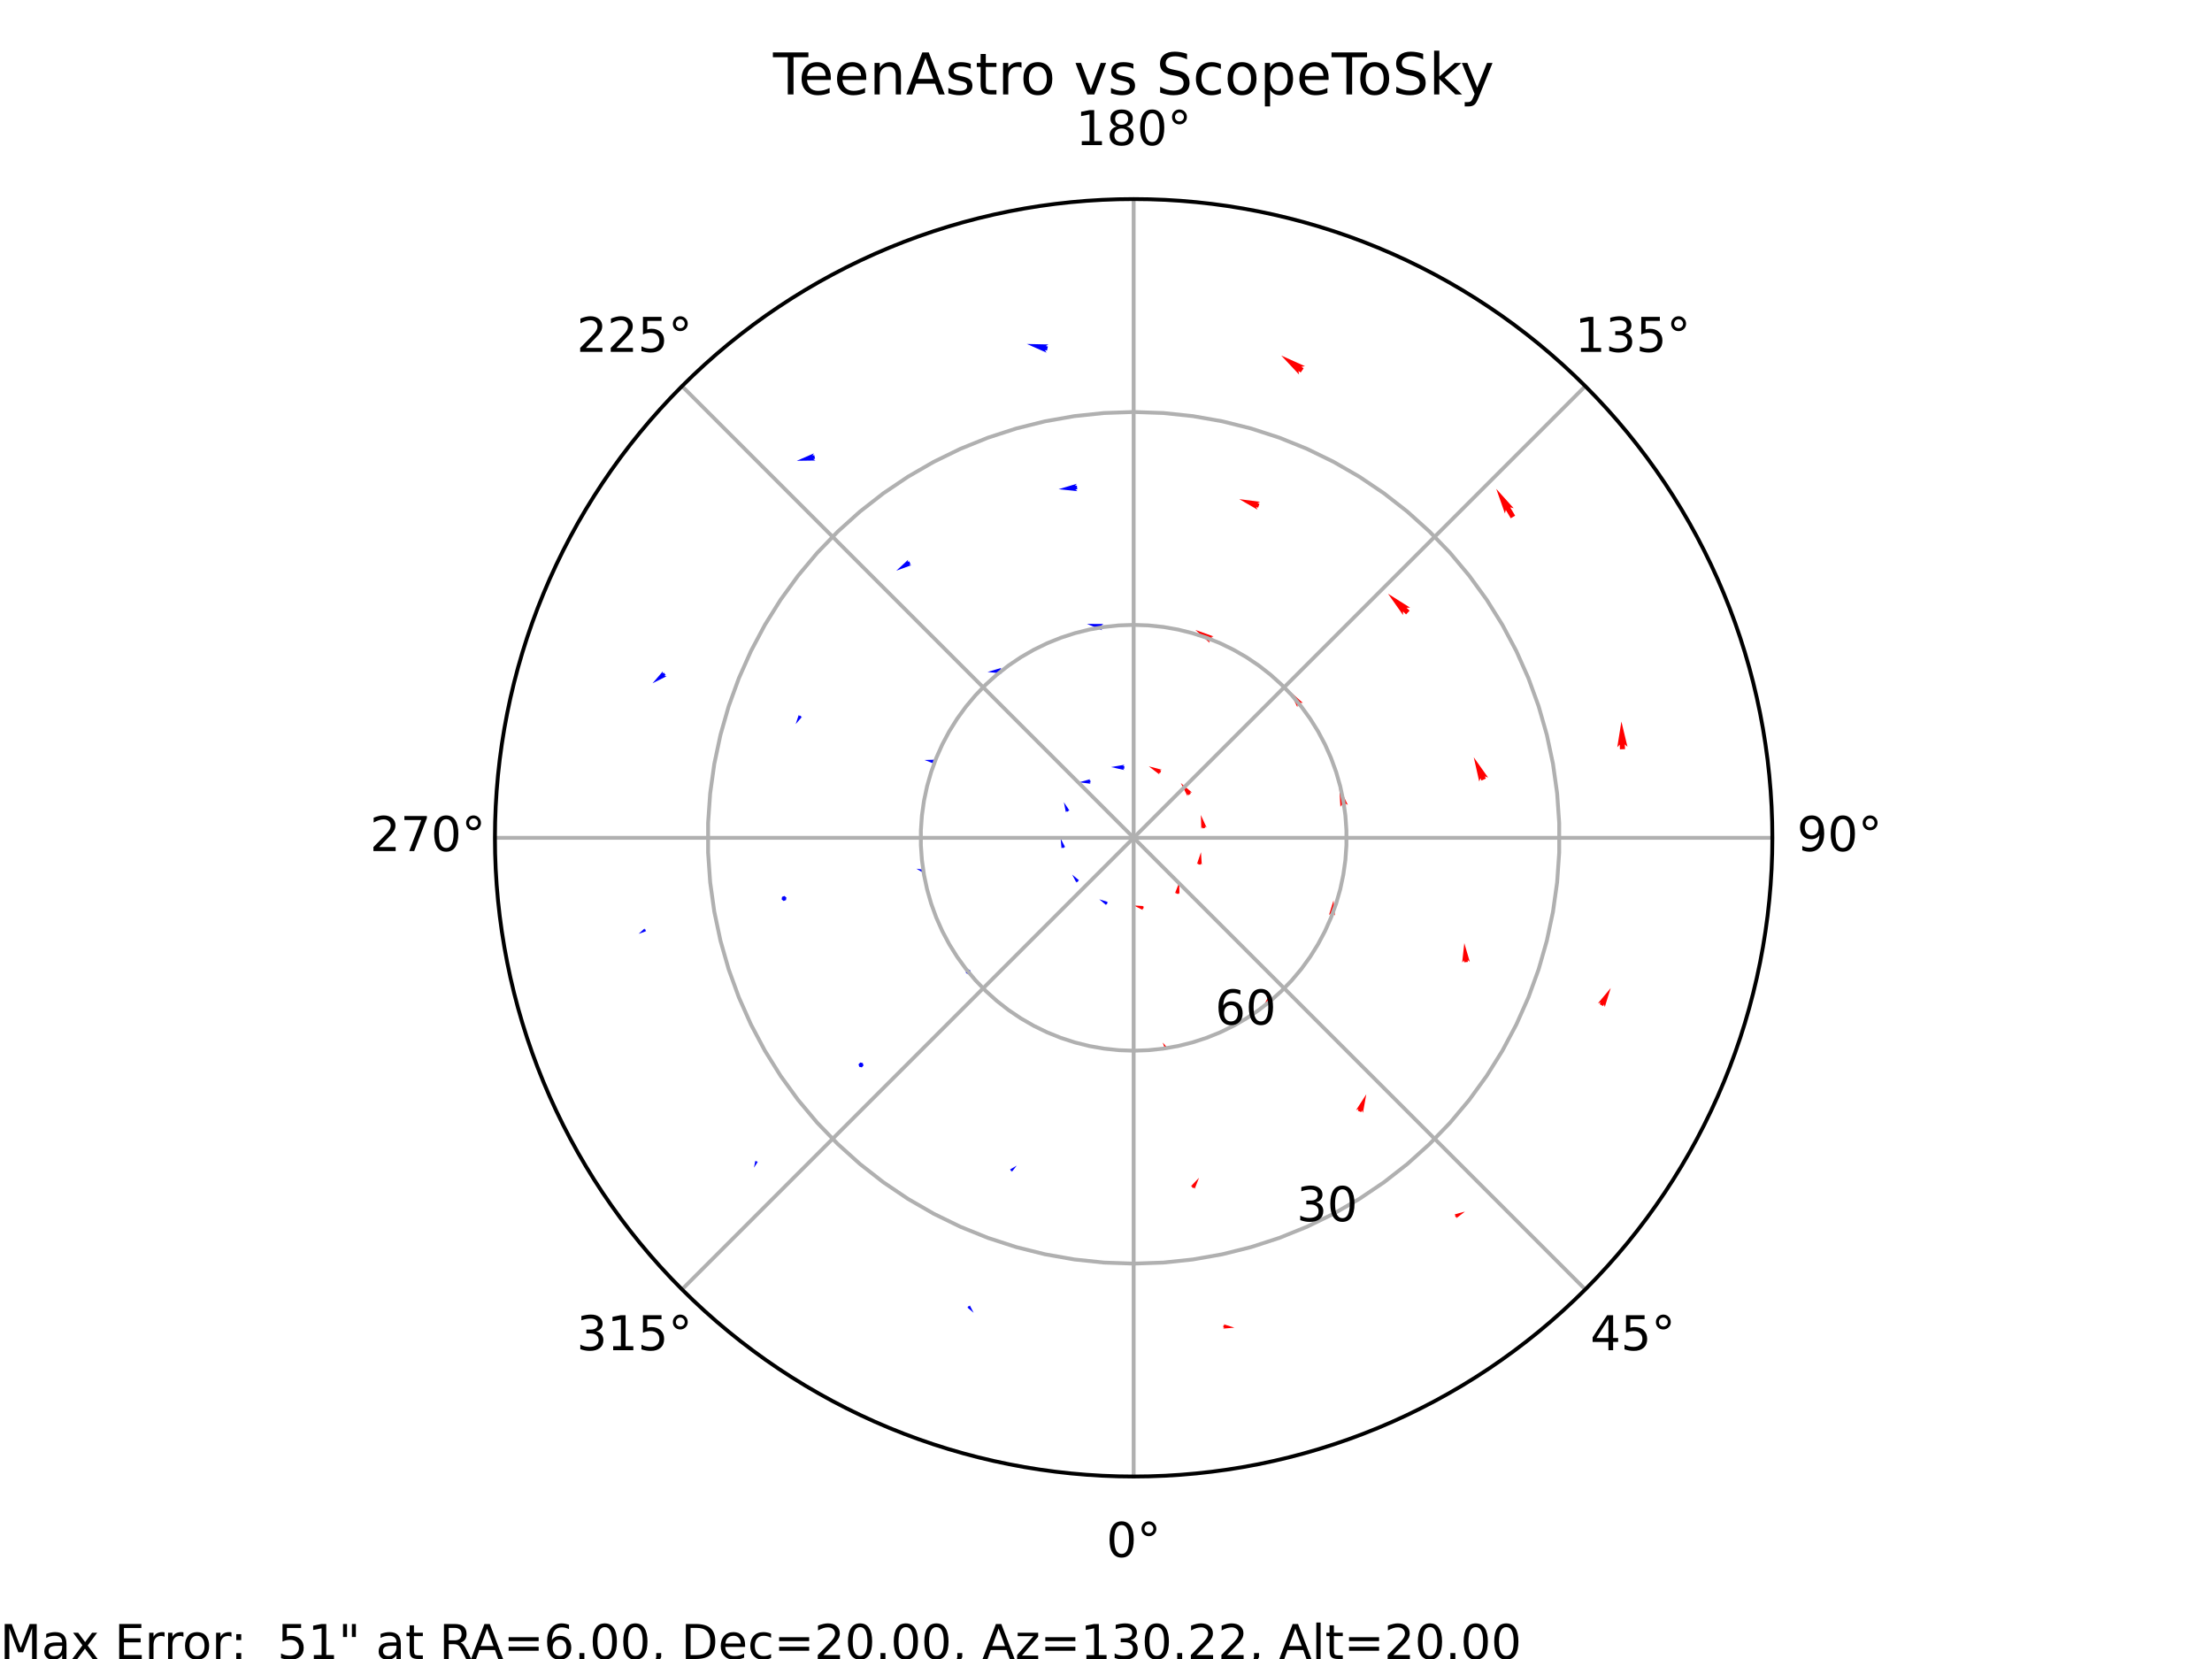 <?xml version="1.0" encoding="utf-8" standalone="no"?>
<!DOCTYPE svg PUBLIC "-//W3C//DTD SVG 1.1//EN"
  "http://www.w3.org/Graphics/SVG/1.1/DTD/svg11.dtd">
<!-- Created with matplotlib (https://matplotlib.org/) -->
<svg height="345.6pt" version="1.1" viewBox="0 0 460.8 345.6" width="460.8pt" xmlns="http://www.w3.org/2000/svg" xmlns:xlink="http://www.w3.org/1999/xlink">
 <defs>
  <style type="text/css">
*{stroke-linecap:butt;stroke-linejoin:round;}
  </style>
 </defs>
 <g id="figure_1">
  <g id="patch_1">
   <path d="M 0 345.6 
L 460.8 345.6 
L 460.8 0 
L 0 0 
z
" style="fill:#ffffff;"/>
  </g>
  <g id="axes_1">
   <g id="patch_2">
    <path d="M 369.216 174.528 
C 369.216 157.055 365.774 139.752 359.088 123.61 
C 352.401 107.467 342.6 92.798 330.245 80.443 
C 317.89 68.088 303.221 58.287 287.078 51.6 
C 270.936 44.914 253.633 41.472 236.16 41.472 
C 218.687 41.472 201.384 44.914 185.242 51.6 
C 169.099 58.287 154.43 68.088 142.075 80.443 
C 129.72 92.798 119.919 107.467 113.232 123.61 
C 106.546 139.752 103.104 157.055 103.104 174.528 
C 103.104 192.001 106.546 209.304 113.232 225.446 
C 119.919 241.589 129.72 256.258 142.075 268.613 
C 154.43 280.968 169.099 290.769 185.242 297.456 
C 201.384 304.142 218.687 307.584 236.16 307.584 
C 253.633 307.584 270.936 304.142 287.078 297.456 
C 303.221 290.769 317.89 280.968 330.245 268.613 
C 342.6 256.258 352.401 241.589 359.088 225.446 
C 365.774 209.304 369.216 192.001 369.216 174.528 
M 236.16 174.528 
C 236.16 174.528 236.16 174.528 236.16 174.528 
C 236.16 174.528 236.16 174.528 236.16 174.528 
C 236.16 174.528 236.16 174.528 236.16 174.528 
C 236.16 174.528 236.16 174.528 236.16 174.528 
C 236.16 174.528 236.16 174.528 236.16 174.528 
C 236.16 174.528 236.16 174.528 236.16 174.528 
C 236.16 174.528 236.16 174.528 236.16 174.528 
C 236.16 174.528 236.16 174.528 236.16 174.528 
C 236.16 174.528 236.16 174.528 236.16 174.528 
C 236.16 174.528 236.16 174.528 236.16 174.528 
C 236.16 174.528 236.16 174.528 236.16 174.528 
C 236.16 174.528 236.16 174.528 236.16 174.528 
C 236.16 174.528 236.16 174.528 236.16 174.528 
C 236.16 174.528 236.16 174.528 236.16 174.528 
C 236.16 174.528 236.16 174.528 236.16 174.528 
C 236.16 174.528 236.16 174.528 236.16 174.528 
M 369.216 174.528 
z
" style="fill:#ffffff;"/>
   </g>
   <g id="Quiver_1">
    <path clip-path="url(#pc8f2fc327b)" d="M 227.177 163.027 
L 226.94 163.045 
L 227.194 163.265 
L 224.788 162.963 
L 227.125 162.316 
L 226.905 162.57 
L 227.142 162.553 
L 227.177 163.027 
" style="fill:#0000ff;"/>
    <path clip-path="url(#pc8f2fc327b)" d="M 234.211 160.142 
L 233.935 160.134 
L 234.203 160.417 
L 231.461 159.792 
L 234.233 159.315 
L 233.95 159.583 
L 234.225 159.59 
L 234.211 160.142 
" style="fill:#0000ff;"/>
    <path clip-path="url(#pc8f2fc327b)" d="M 241.644 161.089 
L 241.4 160.969 
L 241.524 161.334 
L 239.317 159.639 
L 242.006 160.355 
L 241.641 160.479 
L 241.885 160.6 
L 241.644 161.089 
" style="fill:#ff0000;"/>
    <path clip-path="url(#pc8f2fc327b)" d="M 247.609 165.658 
L 247.422 165.423 
L 247.373 165.845 
L 245.976 163.115 
L 248.316 165.098 
L 247.893 165.049 
L 248.08 165.285 
L 247.609 165.658 
" style="fill:#ff0000;"/>
    <path clip-path="url(#pc8f2fc327b)" d="M 250.528 172.581 
L 250.464 172.307 
L 250.254 172.646 
L 250.16 169.774 
L 251.351 172.389 
L 251.012 172.179 
L 251.077 172.453 
L 250.528 172.581 
" style="fill:#ff0000;"/>
    <path clip-path="url(#pc8f2fc327b)" d="M 249.591 180.065 
L 249.625 179.808 
L 249.334 180.031 
L 250.184 177.534 
L 250.36 180.166 
L 250.137 179.876 
L 250.104 180.132 
L 249.591 180.065 
" style="fill:#ff0000;"/>
    <path clip-path="url(#pc8f2fc327b)" d="M 245 186.149 
L 245.041 185.913 
L 244.764 186.108 
L 245.645 183.836 
L 245.706 186.272 
L 245.511 185.995 
L 245.47 186.231 
L 245 186.149 
" style="fill:#ff0000;"/>
    <path clip-path="url(#pc8f2fc327b)" d="M 238.142 189.37 
L 237.937 189.315 
L 238.087 189.575 
L 236.146 188.616 
L 238.306 188.755 
L 238.046 188.905 
L 238.252 188.96 
L 238.142 189.37 
" style="fill:#ff0000;"/>
    <path clip-path="url(#pc8f2fc327b)" d="M 230.554 188.405 
L 230.39 188.315 
L 230.464 188.569 
L 229.002 187.344 
L 230.823 187.913 
L 230.569 187.987 
L 230.734 188.077 
L 230.554 188.405 
" style="fill:#0000ff;"/>
    <path clip-path="url(#pc8f2fc327b)" d="M 224.384 183.775 
L 224.265 183.628 
L 224.237 183.893 
L 223.347 182.19 
L 224.824 183.42 
L 224.559 183.392 
L 224.677 183.538 
L 224.384 183.775 
" style="fill:#0000ff;"/>
    <path clip-path="url(#pc8f2fc327b)" d="M 221.327 176.69 
L 221.27 176.494 
L 221.132 176.747 
L 220.951 174.679 
L 221.913 176.518 
L 221.661 176.38 
L 221.718 176.575 
L 221.327 176.69 
" style="fill:#0000ff;"/>
    <path clip-path="url(#pc8f2fc327b)" d="M 222.23 169.126 
L 222.149 168.933 
L 222.037 169.206 
L 221.62 167.114 
L 222.809 168.885 
L 222.536 168.772 
L 222.616 168.965 
L 222.23 169.126 
" style="fill:#0000ff;"/>
    <path clip-path="url(#pc8f2fc327b)" d="M 208.693 140.012 
L 208.398 140.038 
L 208.719 140.306 
L 205.723 139.982 
L 208.613 139.129 
L 208.345 139.45 
L 208.64 139.423 
L 208.693 140.012 
" style="fill:#0000ff;"/>
    <path clip-path="url(#pc8f2fc327b)" d="M 229.649 130.969 
L 229.321 130.902 
L 229.582 131.296 
L 226.441 129.97 
L 229.85 129.986 
L 229.456 130.247 
L 229.783 130.314 
L 229.649 130.969 
" style="fill:#0000ff;"/>
    <path clip-path="url(#pc8f2fc327b)" d="M 252.192 133.586 
L 251.856 133.384 
L 251.99 133.922 
L 249.037 131.235 
L 252.796 132.579 
L 252.259 132.713 
L 252.595 132.915 
L 252.192 133.586 
" style="fill:#ff0000;"/>
    <path clip-path="url(#pc8f2fc327b)" d="M 270.543 147.089 
L 270.325 146.8 
L 270.254 147.307 
L 268.65 143.982 
L 271.41 146.434 
L 270.903 146.364 
L 271.121 146.653 
L 270.543 147.089 
" style="fill:#ff0000;"/>
    <path clip-path="url(#pc8f2fc327b)" d="M 279.621 167.976 
L 279.521 167.59 
L 279.235 168.076 
L 279.003 164.017 
L 280.778 167.675 
L 280.292 167.389 
L 280.393 167.775 
L 279.621 167.976 
" style="fill:#ff0000;"/>
    <path clip-path="url(#pc8f2fc327b)" d="M 277.162 190.627 
L 277.194 190.32 
L 276.855 190.595 
L 277.791 187.59 
L 278.082 190.724 
L 277.808 190.384 
L 277.776 190.691 
L 277.162 190.627 
" style="fill:#ff0000;"/>
    <path clip-path="url(#pc8f2fc327b)" d="M 263.695 209.074 
L 263.753 208.877 
L 263.498 209.017 
L 264.471 207.155 
L 264.288 209.248 
L 264.148 208.992 
L 264.091 209.19 
L 263.695 209.074 
" style="fill:#ff0000;"/>
    <path clip-path="url(#pc8f2fc327b)" d="M 242.789 218.427 
L 242.72 218.309 
L 242.671 218.496 
L 242.219 217.177 
L 243.143 218.221 
L 242.956 218.172 
L 243.025 218.29 
L 242.789 218.427 
" style="fill:#ff0000;"/>
    <path clip-path="url(#pc8f2fc327b)" d="M 220.143 215.997 
L 220.057 215.929 
L 220.075 216.083 
L 219.349 215.233 
L 220.346 215.738 
L 220.192 215.756 
L 220.279 215.824 
L 220.143 215.997 
" style="fill:#0000ff;"/>
    <path clip-path="url(#pc8f2fc327b)" d="M 201.198 202.194 
L 201.239 202.724 
L 201.719 202.954 
L 202.158 202.653 
L 202.117 202.122 
L 201.637 201.893 
L 201.198 202.194 
L 201.239 202.724 
" style="fill:#0000ff;"/>
    <path clip-path="url(#pc8f2fc327b)" d="M 192.301 181.627 
L 192.156 181.575 
L 192.249 181.772 
L 190.903 180.962 
L 192.457 181.192 
L 192.26 181.285 
L 192.405 181.337 
L 192.301 181.627 
" style="fill:#0000ff;"/>
    <path clip-path="url(#pc8f2fc327b)" d="M 194.693 158.896 
L 194.479 158.859 
L 194.657 159.109 
L 192.593 158.32 
L 194.801 158.255 
L 194.552 158.432 
L 194.765 158.469 
L 194.693 158.896 
" style="fill:#0000ff;"/>
    <path clip-path="url(#pc8f2fc327b)" d="M 189.683 117.459 
L 189.403 117.63 
L 189.854 117.739 
L 186.713 118.886 
L 189.171 116.619 
L 189.062 117.07 
L 189.342 116.899 
L 189.683 117.459 
" style="fill:#0000ff;"/>
    <path clip-path="url(#pc8f2fc327b)" d="M 224.41 101.935 
L 224.025 101.971 
L 224.446 102.32 
L 220.524 101.911 
L 224.302 100.78 
L 223.953 101.201 
L 224.338 101.165 
L 224.41 101.935 
" style="fill:#0000ff;"/>
    <path clip-path="url(#pc8f2fc327b)" d="M 262.089 105.761 
L 261.682 105.624 
L 261.952 106.168 
L 258.157 103.978 
L 262.502 104.54 
L 261.958 104.81 
L 262.365 104.947 
L 262.089 105.761 
" style="fill:#ff0000;"/>
    <path clip-path="url(#pc8f2fc327b)" d="M 292.912 127.992 
L 292.262 127.375 
L 292.282 128.128 
L 289.155 123.691 
L 293.748 126.584 
L 292.995 126.603 
L 293.645 127.22 
L 292.912 127.992 
" style="fill:#ff0000;"/>
    <path clip-path="url(#pc8f2fc327b)" d="M 308.612 162.601 
L 308.405 162.138 
L 308.148 162.808 
L 307.012 157.76 
L 310.002 161.982 
L 309.332 161.725 
L 309.539 162.189 
L 308.612 162.601 
" style="fill:#ff0000;"/>
    <path clip-path="url(#pc8f2fc327b)" d="M 304.995 200.46 
L 304.96 200.064 
L 304.598 200.495 
L 305.041 196.462 
L 306.184 200.355 
L 305.752 199.994 
L 305.787 200.39 
L 304.995 200.46 
" style="fill:#ff0000;"/>
    <path clip-path="url(#pc8f2fc327b)" d="M 282.856 231.392 
L 282.997 231.034 
L 282.498 231.25 
L 284.624 227.955 
L 283.929 231.815 
L 283.712 231.316 
L 283.571 231.674 
L 282.856 231.392 
" style="fill:#ff0000;"/>
    <path clip-path="url(#pc8f2fc327b)" d="M 248.255 247.282 
L 248.387 247.076 
L 248.049 247.15 
L 249.779 245.351 
L 248.874 247.677 
L 248.8 247.339 
L 248.668 247.545 
L 248.255 247.282 
" style="fill:#ff0000;"/>
    <path clip-path="url(#pc8f2fc327b)" d="M 210.474 243.757 
L 210.595 243.652 
L 210.368 243.636 
L 211.795 242.822 
L 210.791 244.122 
L 210.807 243.895 
L 210.685 244.001 
L 210.474 243.757 
" style="fill:#0000ff;"/>
    <path clip-path="url(#pc8f2fc327b)" d="M 179.727 221.452 
L 179.208 221.336 
L 178.847 221.728 
L 179.007 222.236 
L 179.526 222.352 
L 179.886 221.96 
L 179.727 221.452 
L 179.208 221.336 
" style="fill:#0000ff;"/>
    <path clip-path="url(#pc8f2fc327b)" d="M 163.405 186.642 
L 162.91 186.836 
L 162.83 187.363 
L 163.246 187.695 
L 163.742 187.5 
L 163.821 186.974 
L 163.405 186.642 
L 162.91 186.836 
" style="fill:#0000ff;"/>
    <path clip-path="url(#pc8f2fc327b)" d="M 166.912 149.22 
L 166.813 149.393 
L 167.085 149.319 
L 165.751 150.851 
L 166.393 148.924 
L 166.467 149.196 
L 166.566 149.023 
L 166.912 149.22 
" style="fill:#0000ff;"/>
    <path clip-path="url(#pc8f2fc327b)" d="M 169.79 95.563 
L 169.417 95.643 
L 169.871 95.936 
L 165.977 95.994 
L 169.549 94.443 
L 169.256 94.897 
L 169.629 94.816 
L 169.79 95.563 
" style="fill:#0000ff;"/>
    <path clip-path="url(#pc8f2fc327b)" d="M 218.1 73.037 
L 217.672 72.941 
L 218.004 73.464 
L 213.921 71.656 
L 218.386 71.754 
L 217.863 72.086 
L 218.29 72.182 
L 218.1 73.037 
" style="fill:#0000ff;"/>
    <path clip-path="url(#pc8f2fc327b)" d="M 270.951 77.606 
L 270.492 77.279 
L 270.616 78.021 
L 266.901 74.063 
L 271.852 76.288 
L 271.11 76.412 
L 271.569 76.74 
L 270.951 77.606 
" style="fill:#ff0000;"/>
    <path clip-path="url(#pc8f2fc327b)" d="M 314.717 107.968 
L 313.686 106.231 
L 313.5 106.96 
L 311.698 101.84 
L 315.33 105.873 
L 314.601 105.687 
L 315.633 107.425 
L 314.717 107.968 
" style="fill:#ff0000;"/>
    <path clip-path="url(#pc8f2fc327b)" d="M 337.458 156.099 
L 337.419 155.11 
L 336.908 155.662 
L 337.767 150.303 
L 339.035 155.58 
L 338.483 155.069 
L 338.521 156.058 
L 337.458 156.099 
" style="fill:#ff0000;"/>
    <path clip-path="url(#pc8f2fc327b)" d="M 333.241 209.196 
L 333.436 208.839 
L 332.885 209.001 
L 335.543 205.826 
L 334.31 209.779 
L 334.149 209.228 
L 333.954 209.585 
L 333.241 209.196 
" style="fill:#ff0000;"/>
    <path clip-path="url(#pc8f2fc327b)" d="M 303.072 253.188 
L 303.273 253.088 
L 302.973 252.987 
L 305.175 252.397 
L 303.37 253.789 
L 303.471 253.489 
L 303.271 253.588 
L 303.072 253.188 
" style="fill:#ff0000;"/>
    <path clip-path="url(#pc8f2fc327b)" d="M 254.875 276.083 
L 255.105 276.11 
L 254.901 275.853 
L 257.151 276.581 
L 254.794 276.774 
L 255.052 276.57 
L 254.821 276.544 
L 254.875 276.083 
" style="fill:#ff0000;"/>
    <path clip-path="url(#pc8f2fc327b)" d="M 201.882 272.018 
L 201.99 272.153 
L 202.017 271.91 
L 202.825 273.478 
L 201.476 272.342 
L 201.719 272.369 
L 201.612 272.234 
L 201.882 272.018 
" style="fill:#0000ff;"/>
    <path clip-path="url(#pc8f2fc327b)" d="M 157.744 241.961 
L 157.69 242.094 
L 157.878 242.014 
L 157.073 243.241 
L 157.344 241.799 
L 157.424 241.986 
L 157.477 241.853 
L 157.744 241.961 
" style="fill:#0000ff;"/>
    <path clip-path="url(#pc8f2fc327b)" d="M 134.545 193.832 
L 134.401 193.918 
L 134.63 193.976 
L 133.023 194.54 
L 134.29 193.401 
L 134.231 193.63 
L 134.375 193.545 
L 134.545 193.832 
" style="fill:#0000ff;"/>
    <path clip-path="url(#pc8f2fc327b)" d="M 138.671 140.615 
L 138.417 140.812 
L 138.869 140.868 
L 135.934 142.34 
L 138.077 139.853 
L 138.021 140.305 
L 138.275 140.107 
L 138.671 140.615 
" style="fill:#0000ff;"/>
   </g>
   <g id="matplotlib.axis_1">
    <g id="xtick_1">
     <g id="line2d_1">
      <path clip-path="url(#pc8f2fc327b)" d="M 236.16 174.528 
L 236.16 307.584 
" style="fill:none;stroke:#b0b0b0;stroke-linecap:square;stroke-width:0.8;"/>
     </g>
     <g id="text_1">
      <!-- 0° -->
      <defs>
       <path d="M 31.781 66.406 
Q 24.172 66.406 20.328 58.906 
Q 16.5 51.422 16.5 36.375 
Q 16.5 21.391 20.328 13.891 
Q 24.172 6.391 31.781 6.391 
Q 39.453 6.391 43.281 13.891 
Q 47.125 21.391 47.125 36.375 
Q 47.125 51.422 43.281 58.906 
Q 39.453 66.406 31.781 66.406 
z
M 31.781 74.219 
Q 44.047 74.219 50.516 64.516 
Q 56.984 54.828 56.984 36.375 
Q 56.984 17.969 50.516 8.266 
Q 44.047 -1.422 31.781 -1.422 
Q 19.531 -1.422 13.062 8.266 
Q 6.594 17.969 6.594 36.375 
Q 6.594 54.828 13.062 64.516 
Q 19.531 74.219 31.781 74.219 
z
" id="DejaVuSans-48"/>
       <path d="M 25 67.922 
Q 21.094 67.922 18.406 65.203 
Q 15.719 62.5 15.719 58.594 
Q 15.719 54.734 18.406 52.078 
Q 21.094 49.422 25 49.422 
Q 28.906 49.422 31.594 52.078 
Q 34.281 54.734 34.281 58.594 
Q 34.281 62.453 31.562 65.188 
Q 28.859 67.922 25 67.922 
z
M 25 74.219 
Q 28.125 74.219 31 73.016 
Q 33.891 71.828 35.984 69.578 
Q 38.234 67.391 39.359 64.594 
Q 40.484 61.812 40.484 58.594 
Q 40.484 52.156 35.969 47.688 
Q 31.453 43.219 24.906 43.219 
Q 18.312 43.219 13.906 47.609 
Q 9.516 52 9.516 58.594 
Q 9.516 65.141 14 69.672 
Q 18.5 74.219 25 74.219 
z
" id="DejaVuSans-176"/>
      </defs>
      <g transform="translate(230.479 324.343)scale(0.1 -0.1)">
       <use xlink:href="#DejaVuSans-48"/>
       <use x="63.623" xlink:href="#DejaVuSans-176"/>
      </g>
     </g>
    </g>
    <g id="xtick_2">
     <g id="line2d_2">
      <path clip-path="url(#pc8f2fc327b)" d="M 236.16 174.528 
L 330.245 268.613 
" style="fill:none;stroke:#b0b0b0;stroke-linecap:square;stroke-width:0.8;"/>
     </g>
     <g id="text_2">
      <!-- 45° -->
      <defs>
       <path d="M 37.797 64.312 
L 12.891 25.391 
L 37.797 25.391 
z
M 35.203 72.906 
L 47.609 72.906 
L 47.609 25.391 
L 58.016 25.391 
L 58.016 17.188 
L 47.609 17.188 
L 47.609 0 
L 37.797 0 
L 37.797 17.188 
L 4.891 17.188 
L 4.891 26.703 
z
" id="DejaVuSans-52"/>
       <path d="M 10.797 72.906 
L 49.516 72.906 
L 49.516 64.594 
L 19.828 64.594 
L 19.828 46.734 
Q 21.969 47.469 24.109 47.828 
Q 26.266 48.188 28.422 48.188 
Q 40.625 48.188 47.75 41.5 
Q 54.891 34.812 54.891 23.391 
Q 54.891 11.625 47.562 5.094 
Q 40.234 -1.422 26.906 -1.422 
Q 22.312 -1.422 17.547 -0.641 
Q 12.797 0.141 7.719 1.703 
L 7.719 11.625 
Q 12.109 9.234 16.797 8.062 
Q 21.484 6.891 26.703 6.891 
Q 35.156 6.891 40.078 11.328 
Q 45.016 15.766 45.016 23.391 
Q 45.016 31 40.078 35.438 
Q 35.156 39.891 26.703 39.891 
Q 22.75 39.891 18.812 39.016 
Q 14.891 38.141 10.797 36.281 
z
" id="DejaVuSans-53"/>
      </defs>
      <g transform="translate(331.282 281.272)scale(0.1 -0.1)">
       <use xlink:href="#DejaVuSans-52"/>
       <use x="63.623" xlink:href="#DejaVuSans-53"/>
       <use x="127.246" xlink:href="#DejaVuSans-176"/>
      </g>
     </g>
    </g>
    <g id="xtick_3">
     <g id="line2d_3">
      <path clip-path="url(#pc8f2fc327b)" d="M 236.16 174.528 
L 369.216 174.528 
" style="fill:none;stroke:#b0b0b0;stroke-linecap:square;stroke-width:0.8;"/>
     </g>
     <g id="text_3">
      <!-- 90° -->
      <defs>
       <path d="M 10.984 1.516 
L 10.984 10.5 
Q 14.703 8.734 18.5 7.812 
Q 22.312 6.891 25.984 6.891 
Q 35.75 6.891 40.891 13.453 
Q 46.047 20.016 46.781 33.406 
Q 43.953 29.203 39.594 26.953 
Q 35.25 24.703 29.984 24.703 
Q 19.047 24.703 12.672 31.312 
Q 6.297 37.938 6.297 49.422 
Q 6.297 60.641 12.938 67.422 
Q 19.578 74.219 30.609 74.219 
Q 43.266 74.219 49.922 64.516 
Q 56.594 54.828 56.594 36.375 
Q 56.594 19.141 48.406 8.859 
Q 40.234 -1.422 26.422 -1.422 
Q 22.703 -1.422 18.891 -0.688 
Q 15.094 0.047 10.984 1.516 
z
M 30.609 32.422 
Q 37.25 32.422 41.125 36.953 
Q 45.016 41.5 45.016 49.422 
Q 45.016 57.281 41.125 61.844 
Q 37.25 66.406 30.609 66.406 
Q 23.969 66.406 20.094 61.844 
Q 16.219 57.281 16.219 49.422 
Q 16.219 41.5 20.094 36.953 
Q 23.969 32.422 30.609 32.422 
z
" id="DejaVuSans-57"/>
      </defs>
      <g transform="translate(374.353 177.287)scale(0.1 -0.1)">
       <use xlink:href="#DejaVuSans-57"/>
       <use x="63.623" xlink:href="#DejaVuSans-48"/>
       <use x="127.246" xlink:href="#DejaVuSans-176"/>
      </g>
     </g>
    </g>
    <g id="xtick_4">
     <g id="line2d_4">
      <path clip-path="url(#pc8f2fc327b)" d="M 236.16 174.528 
L 330.245 80.443 
" style="fill:none;stroke:#b0b0b0;stroke-linecap:square;stroke-width:0.8;"/>
     </g>
     <g id="text_4">
      <!-- 135° -->
      <defs>
       <path d="M 12.406 8.297 
L 28.516 8.297 
L 28.516 63.922 
L 10.984 60.406 
L 10.984 69.391 
L 28.422 72.906 
L 38.281 72.906 
L 38.281 8.297 
L 54.391 8.297 
L 54.391 0 
L 12.406 0 
z
" id="DejaVuSans-49"/>
       <path d="M 40.578 39.312 
Q 47.656 37.797 51.625 33 
Q 55.609 28.219 55.609 21.188 
Q 55.609 10.406 48.188 4.484 
Q 40.766 -1.422 27.094 -1.422 
Q 22.516 -1.422 17.656 -0.516 
Q 12.797 0.391 7.625 2.203 
L 7.625 11.719 
Q 11.719 9.328 16.594 8.109 
Q 21.484 6.891 26.812 6.891 
Q 36.078 6.891 40.938 10.547 
Q 45.797 14.203 45.797 21.188 
Q 45.797 27.641 41.281 31.266 
Q 36.766 34.906 28.719 34.906 
L 20.219 34.906 
L 20.219 43.016 
L 29.109 43.016 
Q 36.375 43.016 40.234 45.922 
Q 44.094 48.828 44.094 54.297 
Q 44.094 59.906 40.109 62.906 
Q 36.141 65.922 28.719 65.922 
Q 24.656 65.922 20.016 65.031 
Q 15.375 64.156 9.812 62.312 
L 9.812 71.094 
Q 15.438 72.656 20.344 73.438 
Q 25.25 74.219 29.594 74.219 
Q 40.828 74.219 47.359 69.109 
Q 53.906 64.016 53.906 55.328 
Q 53.906 49.266 50.438 45.094 
Q 46.969 40.922 40.578 39.312 
z
" id="DejaVuSans-51"/>
      </defs>
      <g transform="translate(328.101 73.303)scale(0.1 -0.1)">
       <use xlink:href="#DejaVuSans-49"/>
       <use x="63.623" xlink:href="#DejaVuSans-51"/>
       <use x="127.246" xlink:href="#DejaVuSans-53"/>
       <use x="190.869" xlink:href="#DejaVuSans-176"/>
      </g>
     </g>
    </g>
    <g id="xtick_5">
     <g id="line2d_5">
      <path clip-path="url(#pc8f2fc327b)" d="M 236.16 174.528 
L 236.16 41.472 
" style="fill:none;stroke:#b0b0b0;stroke-linecap:square;stroke-width:0.8;"/>
     </g>
     <g id="text_5">
      <!-- 180° -->
      <defs>
       <path d="M 31.781 34.625 
Q 24.75 34.625 20.719 30.859 
Q 16.703 27.094 16.703 20.516 
Q 16.703 13.922 20.719 10.156 
Q 24.75 6.391 31.781 6.391 
Q 38.812 6.391 42.859 10.172 
Q 46.922 13.969 46.922 20.516 
Q 46.922 27.094 42.891 30.859 
Q 38.875 34.625 31.781 34.625 
z
M 21.922 38.812 
Q 15.578 40.375 12.031 44.719 
Q 8.5 49.078 8.5 55.328 
Q 8.5 64.062 14.719 69.141 
Q 20.953 74.219 31.781 74.219 
Q 42.672 74.219 48.875 69.141 
Q 55.078 64.062 55.078 55.328 
Q 55.078 49.078 51.531 44.719 
Q 48 40.375 41.703 38.812 
Q 48.828 37.156 52.797 32.312 
Q 56.781 27.484 56.781 20.516 
Q 56.781 9.906 50.312 4.234 
Q 43.844 -1.422 31.781 -1.422 
Q 19.734 -1.422 13.25 4.234 
Q 6.781 9.906 6.781 20.516 
Q 6.781 27.484 10.781 32.312 
Q 14.797 37.156 21.922 38.812 
z
M 18.312 54.391 
Q 18.312 48.734 21.844 45.562 
Q 25.391 42.391 31.781 42.391 
Q 38.141 42.391 41.719 45.562 
Q 45.312 48.734 45.312 54.391 
Q 45.312 60.062 41.719 63.234 
Q 38.141 66.406 31.781 66.406 
Q 25.391 66.406 21.844 63.234 
Q 18.312 60.062 18.312 54.391 
z
" id="DejaVuSans-56"/>
      </defs>
      <g transform="translate(224.116 30.231)scale(0.1 -0.1)">
       <use xlink:href="#DejaVuSans-49"/>
       <use x="63.623" xlink:href="#DejaVuSans-56"/>
       <use x="127.246" xlink:href="#DejaVuSans-48"/>
       <use x="190.869" xlink:href="#DejaVuSans-176"/>
      </g>
     </g>
    </g>
    <g id="xtick_6">
     <g id="line2d_6">
      <path clip-path="url(#pc8f2fc327b)" d="M 236.16 174.528 
L 142.075 80.443 
" style="fill:none;stroke:#b0b0b0;stroke-linecap:square;stroke-width:0.8;"/>
     </g>
     <g id="text_6">
      <!-- 225° -->
      <defs>
       <path d="M 19.188 8.297 
L 53.609 8.297 
L 53.609 0 
L 7.328 0 
L 7.328 8.297 
Q 12.938 14.109 22.625 23.891 
Q 32.328 33.688 34.812 36.531 
Q 39.547 41.844 41.422 45.531 
Q 43.312 49.219 43.312 52.781 
Q 43.312 58.594 39.234 62.25 
Q 35.156 65.922 28.609 65.922 
Q 23.969 65.922 18.812 64.312 
Q 13.672 62.703 7.812 59.422 
L 7.812 69.391 
Q 13.766 71.781 18.938 73 
Q 24.125 74.219 28.422 74.219 
Q 39.75 74.219 46.484 68.547 
Q 53.219 62.891 53.219 53.422 
Q 53.219 48.922 51.531 44.891 
Q 49.859 40.875 45.406 35.406 
Q 44.188 33.984 37.641 27.219 
Q 31.109 20.453 19.188 8.297 
z
" id="DejaVuSans-50"/>
      </defs>
      <g transform="translate(120.132 73.303)scale(0.1 -0.1)">
       <use xlink:href="#DejaVuSans-50"/>
       <use x="63.623" xlink:href="#DejaVuSans-50"/>
       <use x="127.246" xlink:href="#DejaVuSans-53"/>
       <use x="190.869" xlink:href="#DejaVuSans-176"/>
      </g>
     </g>
    </g>
    <g id="xtick_7">
     <g id="line2d_7">
      <path clip-path="url(#pc8f2fc327b)" d="M 236.16 174.528 
L 103.104 174.528 
" style="fill:none;stroke:#b0b0b0;stroke-linecap:square;stroke-width:0.8;"/>
     </g>
     <g id="text_7">
      <!-- 270° -->
      <defs>
       <path d="M 8.203 72.906 
L 55.078 72.906 
L 55.078 68.703 
L 28.609 0 
L 18.312 0 
L 43.219 64.594 
L 8.203 64.594 
z
" id="DejaVuSans-55"/>
      </defs>
      <g transform="translate(77.06 177.287)scale(0.1 -0.1)">
       <use xlink:href="#DejaVuSans-50"/>
       <use x="63.623" xlink:href="#DejaVuSans-55"/>
       <use x="127.246" xlink:href="#DejaVuSans-48"/>
       <use x="190.869" xlink:href="#DejaVuSans-176"/>
      </g>
     </g>
    </g>
    <g id="xtick_8">
     <g id="line2d_8">
      <path clip-path="url(#pc8f2fc327b)" d="M 236.16 174.528 
L 142.075 268.613 
" style="fill:none;stroke:#b0b0b0;stroke-linecap:square;stroke-width:0.8;"/>
     </g>
     <g id="text_8">
      <!-- 315° -->
      <g transform="translate(120.132 281.272)scale(0.1 -0.1)">
       <use xlink:href="#DejaVuSans-51"/>
       <use x="63.623" xlink:href="#DejaVuSans-49"/>
       <use x="127.246" xlink:href="#DejaVuSans-53"/>
       <use x="190.869" xlink:href="#DejaVuSans-176"/>
      </g>
     </g>
    </g>
   </g>
   <g id="matplotlib.axis_2">
    <g id="ytick_1">
     <g id="line2d_9">
      <path clip-path="url(#pc8f2fc327b)" d="M 236.16 263.232 
L 242.348 263.016 
L 248.505 262.369 
L 254.603 261.294 
L 260.61 259.796 
L 266.499 257.882 
L 272.239 255.563 
L 277.804 252.849 
L 283.166 249.753 
L 288.299 246.291 
L 293.178 242.479 
L 297.779 238.336 
L 302.08 233.883 
L 306.06 229.14 
L 309.699 224.131 
L 312.98 218.88 
L 315.887 213.413 
L 318.405 207.757 
L 320.523 201.939 
L 322.229 195.987 
L 323.516 189.931 
L 324.378 183.8 
L 324.81 177.624 
L 324.81 171.432 
L 324.378 165.256 
L 323.516 159.125 
L 322.229 153.069 
L 320.523 147.117 
L 318.405 141.299 
L 315.887 135.643 
L 312.98 130.176 
L 309.699 124.925 
L 306.06 119.916 
L 302.08 115.173 
L 297.779 110.72 
L 293.178 106.577 
L 288.299 102.765 
L 283.166 99.303 
L 277.804 96.207 
L 272.239 93.493 
L 266.499 91.174 
L 260.61 89.26 
L 254.603 87.762 
L 248.505 86.687 
L 242.348 86.04 
L 236.16 85.824 
L 229.972 86.04 
L 223.815 86.687 
L 217.717 87.762 
L 211.71 89.26 
L 205.821 91.174 
L 200.081 93.493 
L 194.516 96.207 
L 189.154 99.303 
L 184.021 102.765 
L 179.142 106.577 
L 174.541 110.72 
L 170.24 115.173 
L 166.26 119.916 
L 162.621 124.925 
L 159.34 130.176 
L 156.433 135.643 
L 153.915 141.299 
L 151.797 147.117 
L 150.091 153.069 
L 148.804 159.125 
L 147.942 165.256 
L 147.51 171.432 
L 147.51 177.624 
L 147.942 183.8 
L 148.804 189.931 
L 150.091 195.987 
L 151.797 201.939 
L 153.915 207.757 
L 156.433 213.413 
L 159.34 218.88 
L 162.621 224.131 
L 166.26 229.14 
L 170.24 233.883 
L 174.541 238.336 
L 179.142 242.479 
L 184.021 246.291 
L 189.154 249.753 
L 194.516 252.849 
L 200.081 255.563 
L 205.821 257.882 
L 211.71 259.796 
L 217.717 261.294 
L 223.815 262.369 
L 229.972 263.016 
L 236.16 263.232 
L 236.16 263.232 
" style="fill:none;stroke:#b0b0b0;stroke-linecap:square;stroke-width:0.8;"/>
     </g>
     <g id="text_9">
      <!-- 30 -->
      <g transform="translate(270.106 254.4)scale(0.1 -0.1)">
       <use xlink:href="#DejaVuSans-51"/>
       <use x="63.623" xlink:href="#DejaVuSans-48"/>
      </g>
     </g>
    </g>
    <g id="ytick_2">
     <g id="line2d_10">
      <path clip-path="url(#pc8f2fc327b)" d="M 236.16 218.88 
L 239.254 218.772 
L 242.333 218.448 
L 245.381 217.911 
L 248.385 217.162 
L 251.329 216.205 
L 254.2 215.046 
L 256.982 213.688 
L 259.663 212.141 
L 262.229 210.41 
L 264.669 208.504 
L 266.969 206.432 
L 269.12 204.205 
L 271.11 201.834 
L 272.929 199.329 
L 274.57 196.704 
L 276.023 193.971 
L 277.282 191.143 
L 278.341 188.234 
L 279.195 185.258 
L 279.838 182.23 
L 280.269 179.164 
L 280.485 176.076 
L 280.485 172.98 
L 280.269 169.892 
L 279.838 166.826 
L 279.195 163.798 
L 278.341 160.822 
L 277.282 157.913 
L 276.023 155.085 
L 274.57 152.352 
L 272.929 149.727 
L 271.11 147.222 
L 269.12 144.851 
L 266.969 142.624 
L 264.669 140.552 
L 262.229 138.646 
L 259.663 136.915 
L 256.982 135.368 
L 254.2 134.01 
L 251.329 132.851 
L 248.385 131.894 
L 245.381 131.145 
L 242.333 130.608 
L 239.254 130.284 
L 236.16 130.176 
L 233.066 130.284 
L 229.987 130.608 
L 226.939 131.145 
L 223.935 131.894 
L 220.991 132.851 
L 218.12 134.01 
L 215.338 135.368 
L 212.657 136.915 
L 210.091 138.646 
L 207.651 140.552 
L 205.351 142.624 
L 203.2 144.851 
L 201.21 147.222 
L 199.391 149.727 
L 197.75 152.352 
L 196.297 155.085 
L 195.038 157.913 
L 193.979 160.822 
L 193.125 163.798 
L 192.482 166.826 
L 192.051 169.892 
L 191.835 172.98 
L 191.835 176.076 
L 192.051 179.164 
L 192.482 182.23 
L 193.125 185.258 
L 193.979 188.234 
L 195.038 191.143 
L 196.297 193.971 
L 197.75 196.704 
L 199.391 199.329 
L 201.21 201.834 
L 203.2 204.205 
L 205.351 206.432 
L 207.651 208.504 
L 210.091 210.41 
L 212.657 212.141 
L 215.338 213.688 
L 218.12 215.046 
L 220.991 216.205 
L 223.935 217.162 
L 226.939 217.911 
L 229.987 218.448 
L 233.066 218.772 
L 236.16 218.88 
L 236.16 218.88 
" style="fill:none;stroke:#b0b0b0;stroke-linecap:square;stroke-width:0.8;"/>
     </g>
     <g id="text_10">
      <!-- 60 -->
      <defs>
       <path d="M 33.016 40.375 
Q 26.375 40.375 22.484 35.828 
Q 18.609 31.297 18.609 23.391 
Q 18.609 15.531 22.484 10.953 
Q 26.375 6.391 33.016 6.391 
Q 39.656 6.391 43.531 10.953 
Q 47.406 15.531 47.406 23.391 
Q 47.406 31.297 43.531 35.828 
Q 39.656 40.375 33.016 40.375 
z
M 52.594 71.297 
L 52.594 62.312 
Q 48.875 64.062 45.094 64.984 
Q 41.312 65.922 37.594 65.922 
Q 27.828 65.922 22.672 59.328 
Q 17.531 52.734 16.797 39.406 
Q 19.672 43.656 24.016 45.922 
Q 28.375 48.188 33.594 48.188 
Q 44.578 48.188 50.953 41.516 
Q 57.328 34.859 57.328 23.391 
Q 57.328 12.156 50.688 5.359 
Q 44.047 -1.422 33.016 -1.422 
Q 20.359 -1.422 13.672 8.266 
Q 6.984 17.969 6.984 36.375 
Q 6.984 53.656 15.188 63.938 
Q 23.391 74.219 37.203 74.219 
Q 40.922 74.219 44.703 73.484 
Q 48.484 72.75 52.594 71.297 
z
" id="DejaVuSans-54"/>
      </defs>
      <g transform="translate(253.133 213.424)scale(0.1 -0.1)">
       <use xlink:href="#DejaVuSans-54"/>
       <use x="63.623" xlink:href="#DejaVuSans-48"/>
      </g>
     </g>
    </g>
   </g>
   <g id="patch_3">
    <path d="M 236.16 307.584 
C 253.633 307.584 270.936 304.142 287.078 297.456 
C 303.221 290.769 317.89 280.968 330.245 268.613 
C 342.6 256.258 352.401 241.589 359.088 225.446 
C 365.774 209.304 369.216 192.001 369.216 174.528 
C 369.216 157.055 365.774 139.752 359.088 123.61 
C 352.401 107.467 342.6 92.798 330.245 80.443 
C 317.89 68.088 303.221 58.287 287.078 51.6 
C 270.936 44.914 253.633 41.472 236.16 41.472 
C 218.687 41.472 201.384 44.914 185.242 51.6 
C 169.099 58.287 154.43 68.088 142.075 80.443 
C 129.72 92.798 119.919 107.467 113.232 123.61 
C 106.546 139.752 103.104 157.055 103.104 174.528 
C 103.104 192.001 106.546 209.304 113.232 225.446 
C 119.919 241.589 129.72 256.258 142.075 268.613 
C 154.43 280.968 169.099 290.769 185.242 297.456 
C 201.384 304.142 218.687 307.584 236.16 307.584 
" style="fill:none;stroke:#000000;stroke-linecap:square;stroke-linejoin:miter;stroke-width:0.8;"/>
   </g>
   <g id="text_11">
    <!-- Max Error:  51" at RA=6.00, Dec=20.00, Az=130.22, Alt=20.00 -->
    <defs>
     <path d="M 9.812 72.906 
L 24.516 72.906 
L 43.109 23.297 
L 61.812 72.906 
L 76.516 72.906 
L 76.516 0 
L 66.891 0 
L 66.891 64.016 
L 48.094 14.016 
L 38.188 14.016 
L 19.391 64.016 
L 19.391 0 
L 9.812 0 
z
" id="DejaVuSans-77"/>
     <path d="M 34.281 27.484 
Q 23.391 27.484 19.188 25 
Q 14.984 22.516 14.984 16.5 
Q 14.984 11.719 18.141 8.906 
Q 21.297 6.109 26.703 6.109 
Q 34.188 6.109 38.703 11.406 
Q 43.219 16.703 43.219 25.484 
L 43.219 27.484 
z
M 52.203 31.203 
L 52.203 0 
L 43.219 0 
L 43.219 8.297 
Q 40.141 3.328 35.547 0.953 
Q 30.953 -1.422 24.312 -1.422 
Q 15.922 -1.422 10.953 3.297 
Q 6 8.016 6 15.922 
Q 6 25.141 12.172 29.828 
Q 18.359 34.516 30.609 34.516 
L 43.219 34.516 
L 43.219 35.406 
Q 43.219 41.609 39.141 45 
Q 35.062 48.391 27.688 48.391 
Q 23 48.391 18.547 47.266 
Q 14.109 46.141 10.016 43.891 
L 10.016 52.203 
Q 14.938 54.109 19.578 55.047 
Q 24.219 56 28.609 56 
Q 40.484 56 46.344 49.844 
Q 52.203 43.703 52.203 31.203 
z
" id="DejaVuSans-97"/>
     <path d="M 54.891 54.688 
L 35.109 28.078 
L 55.906 0 
L 45.312 0 
L 29.391 21.484 
L 13.484 0 
L 2.875 0 
L 24.125 28.609 
L 4.688 54.688 
L 15.281 54.688 
L 29.781 35.203 
L 44.281 54.688 
z
" id="DejaVuSans-120"/>
     <path id="DejaVuSans-32"/>
     <path d="M 9.812 72.906 
L 55.906 72.906 
L 55.906 64.594 
L 19.672 64.594 
L 19.672 43.016 
L 54.391 43.016 
L 54.391 34.719 
L 19.672 34.719 
L 19.672 8.297 
L 56.781 8.297 
L 56.781 0 
L 9.812 0 
z
" id="DejaVuSans-69"/>
     <path d="M 41.109 46.297 
Q 39.594 47.172 37.812 47.578 
Q 36.031 48 33.891 48 
Q 26.266 48 22.188 43.047 
Q 18.109 38.094 18.109 28.812 
L 18.109 0 
L 9.078 0 
L 9.078 54.688 
L 18.109 54.688 
L 18.109 46.188 
Q 20.953 51.172 25.484 53.578 
Q 30.031 56 36.531 56 
Q 37.453 56 38.578 55.875 
Q 39.703 55.766 41.062 55.516 
z
" id="DejaVuSans-114"/>
     <path d="M 30.609 48.391 
Q 23.391 48.391 19.188 42.75 
Q 14.984 37.109 14.984 27.297 
Q 14.984 17.484 19.156 11.844 
Q 23.344 6.203 30.609 6.203 
Q 37.797 6.203 41.984 11.859 
Q 46.188 17.531 46.188 27.297 
Q 46.188 37.016 41.984 42.703 
Q 37.797 48.391 30.609 48.391 
z
M 30.609 56 
Q 42.328 56 49.016 48.375 
Q 55.719 40.766 55.719 27.297 
Q 55.719 13.875 49.016 6.219 
Q 42.328 -1.422 30.609 -1.422 
Q 18.844 -1.422 12.172 6.219 
Q 5.516 13.875 5.516 27.297 
Q 5.516 40.766 12.172 48.375 
Q 18.844 56 30.609 56 
z
" id="DejaVuSans-111"/>
     <path d="M 11.719 12.406 
L 22.016 12.406 
L 22.016 0 
L 11.719 0 
z
M 11.719 51.703 
L 22.016 51.703 
L 22.016 39.312 
L 11.719 39.312 
z
" id="DejaVuSans-58"/>
     <path d="M 17.922 72.906 
L 17.922 45.797 
L 9.625 45.797 
L 9.625 72.906 
z
M 36.375 72.906 
L 36.375 45.797 
L 28.078 45.797 
L 28.078 72.906 
z
" id="DejaVuSans-34"/>
     <path d="M 18.312 70.219 
L 18.312 54.688 
L 36.812 54.688 
L 36.812 47.703 
L 18.312 47.703 
L 18.312 18.016 
Q 18.312 11.328 20.141 9.422 
Q 21.969 7.516 27.594 7.516 
L 36.812 7.516 
L 36.812 0 
L 27.594 0 
Q 17.188 0 13.234 3.875 
Q 9.281 7.766 9.281 18.016 
L 9.281 47.703 
L 2.688 47.703 
L 2.688 54.688 
L 9.281 54.688 
L 9.281 70.219 
z
" id="DejaVuSans-116"/>
     <path d="M 44.391 34.188 
Q 47.562 33.109 50.562 29.594 
Q 53.562 26.078 56.594 19.922 
L 66.609 0 
L 56 0 
L 46.688 18.703 
Q 43.062 26.031 39.672 28.422 
Q 36.281 30.812 30.422 30.812 
L 19.672 30.812 
L 19.672 0 
L 9.812 0 
L 9.812 72.906 
L 32.078 72.906 
Q 44.578 72.906 50.734 67.672 
Q 56.891 62.453 56.891 51.906 
Q 56.891 45.016 53.688 40.469 
Q 50.484 35.938 44.391 34.188 
z
M 19.672 64.797 
L 19.672 38.922 
L 32.078 38.922 
Q 39.203 38.922 42.844 42.219 
Q 46.484 45.516 46.484 51.906 
Q 46.484 58.297 42.844 61.547 
Q 39.203 64.797 32.078 64.797 
z
" id="DejaVuSans-82"/>
     <path d="M 34.188 63.188 
L 20.797 26.906 
L 47.609 26.906 
z
M 28.609 72.906 
L 39.797 72.906 
L 67.578 0 
L 57.328 0 
L 50.688 18.703 
L 17.828 18.703 
L 11.188 0 
L 0.781 0 
z
" id="DejaVuSans-65"/>
     <path d="M 10.594 45.406 
L 73.188 45.406 
L 73.188 37.203 
L 10.594 37.203 
z
M 10.594 25.484 
L 73.188 25.484 
L 73.188 17.188 
L 10.594 17.188 
z
" id="DejaVuSans-61"/>
     <path d="M 10.688 12.406 
L 21 12.406 
L 21 0 
L 10.688 0 
z
" id="DejaVuSans-46"/>
     <path d="M 11.719 12.406 
L 22.016 12.406 
L 22.016 4 
L 14.016 -11.625 
L 7.719 -11.625 
L 11.719 4 
z
" id="DejaVuSans-44"/>
     <path d="M 19.672 64.797 
L 19.672 8.109 
L 31.594 8.109 
Q 46.688 8.109 53.688 14.938 
Q 60.688 21.781 60.688 36.531 
Q 60.688 51.172 53.688 57.984 
Q 46.688 64.797 31.594 64.797 
z
M 9.812 72.906 
L 30.078 72.906 
Q 51.266 72.906 61.172 64.094 
Q 71.094 55.281 71.094 36.531 
Q 71.094 17.672 61.125 8.828 
Q 51.172 0 30.078 0 
L 9.812 0 
z
" id="DejaVuSans-68"/>
     <path d="M 56.203 29.594 
L 56.203 25.203 
L 14.891 25.203 
Q 15.484 15.922 20.484 11.062 
Q 25.484 6.203 34.422 6.203 
Q 39.594 6.203 44.453 7.469 
Q 49.312 8.734 54.109 11.281 
L 54.109 2.781 
Q 49.266 0.734 44.188 -0.344 
Q 39.109 -1.422 33.891 -1.422 
Q 20.797 -1.422 13.156 6.188 
Q 5.516 13.812 5.516 26.812 
Q 5.516 40.234 12.766 48.109 
Q 20.016 56 32.328 56 
Q 43.359 56 49.781 48.891 
Q 56.203 41.797 56.203 29.594 
z
M 47.219 32.234 
Q 47.125 39.594 43.094 43.984 
Q 39.062 48.391 32.422 48.391 
Q 24.906 48.391 20.391 44.141 
Q 15.875 39.891 15.188 32.172 
z
" id="DejaVuSans-101"/>
     <path d="M 48.781 52.594 
L 48.781 44.188 
Q 44.969 46.297 41.141 47.344 
Q 37.312 48.391 33.406 48.391 
Q 24.656 48.391 19.812 42.844 
Q 14.984 37.312 14.984 27.297 
Q 14.984 17.281 19.812 11.734 
Q 24.656 6.203 33.406 6.203 
Q 37.312 6.203 41.141 7.25 
Q 44.969 8.297 48.781 10.406 
L 48.781 2.094 
Q 45.016 0.344 40.984 -0.531 
Q 36.969 -1.422 32.422 -1.422 
Q 20.062 -1.422 12.781 6.344 
Q 5.516 14.109 5.516 27.297 
Q 5.516 40.672 12.859 48.328 
Q 20.219 56 33.016 56 
Q 37.156 56 41.109 55.141 
Q 45.062 54.297 48.781 52.594 
z
" id="DejaVuSans-99"/>
     <path d="M 5.516 54.688 
L 48.188 54.688 
L 48.188 46.484 
L 14.406 7.172 
L 48.188 7.172 
L 48.188 0 
L 4.297 0 
L 4.297 8.203 
L 38.094 47.516 
L 5.516 47.516 
z
" id="DejaVuSans-122"/>
     <path d="M 9.422 75.984 
L 18.406 75.984 
L 18.406 0 
L 9.422 0 
z
" id="DejaVuSans-108"/>
    </defs>
    <g transform="translate(0 345.6)scale(0.1 -0.1)">
     <use xlink:href="#DejaVuSans-77"/>
     <use x="86.279" xlink:href="#DejaVuSans-97"/>
     <use x="147.559" xlink:href="#DejaVuSans-120"/>
     <use x="206.738" xlink:href="#DejaVuSans-32"/>
     <use x="238.525" xlink:href="#DejaVuSans-69"/>
     <use x="301.709" xlink:href="#DejaVuSans-114"/>
     <use x="341.072" xlink:href="#DejaVuSans-114"/>
     <use x="379.936" xlink:href="#DejaVuSans-111"/>
     <use x="441.117" xlink:href="#DejaVuSans-114"/>
     <use x="480.48" xlink:href="#DejaVuSans-58"/>
     <use x="514.172" xlink:href="#DejaVuSans-32"/>
     <use x="545.959" xlink:href="#DejaVuSans-32"/>
     <use x="577.746" xlink:href="#DejaVuSans-53"/>
     <use x="641.369" xlink:href="#DejaVuSans-49"/>
     <use x="704.992" xlink:href="#DejaVuSans-34"/>
     <use x="750.988" xlink:href="#DejaVuSans-32"/>
     <use x="782.775" xlink:href="#DejaVuSans-97"/>
     <use x="844.055" xlink:href="#DejaVuSans-116"/>
     <use x="883.264" xlink:href="#DejaVuSans-32"/>
     <use x="915.051" xlink:href="#DejaVuSans-82"/>
     <use x="980.533" xlink:href="#DejaVuSans-65"/>
     <use x="1048.941" xlink:href="#DejaVuSans-61"/>
     <use x="1132.73" xlink:href="#DejaVuSans-54"/>
     <use x="1196.354" xlink:href="#DejaVuSans-46"/>
     <use x="1228.141" xlink:href="#DejaVuSans-48"/>
     <use x="1291.764" xlink:href="#DejaVuSans-48"/>
     <use x="1355.387" xlink:href="#DejaVuSans-44"/>
     <use x="1387.174" xlink:href="#DejaVuSans-32"/>
     <use x="1418.961" xlink:href="#DejaVuSans-68"/>
     <use x="1495.963" xlink:href="#DejaVuSans-101"/>
     <use x="1557.486" xlink:href="#DejaVuSans-99"/>
     <use x="1612.467" xlink:href="#DejaVuSans-61"/>
     <use x="1696.256" xlink:href="#DejaVuSans-50"/>
     <use x="1759.879" xlink:href="#DejaVuSans-48"/>
     <use x="1823.502" xlink:href="#DejaVuSans-46"/>
     <use x="1855.289" xlink:href="#DejaVuSans-48"/>
     <use x="1918.912" xlink:href="#DejaVuSans-48"/>
     <use x="1982.535" xlink:href="#DejaVuSans-44"/>
     <use x="2014.322" xlink:href="#DejaVuSans-32"/>
     <use x="2046.109" xlink:href="#DejaVuSans-65"/>
     <use x="2114.518" xlink:href="#DejaVuSans-122"/>
     <use x="2167.008" xlink:href="#DejaVuSans-61"/>
     <use x="2250.797" xlink:href="#DejaVuSans-49"/>
     <use x="2314.42" xlink:href="#DejaVuSans-51"/>
     <use x="2378.043" xlink:href="#DejaVuSans-48"/>
     <use x="2441.666" xlink:href="#DejaVuSans-46"/>
     <use x="2473.453" xlink:href="#DejaVuSans-50"/>
     <use x="2537.076" xlink:href="#DejaVuSans-50"/>
     <use x="2600.699" xlink:href="#DejaVuSans-44"/>
     <use x="2632.486" xlink:href="#DejaVuSans-32"/>
     <use x="2664.273" xlink:href="#DejaVuSans-65"/>
     <use x="2732.682" xlink:href="#DejaVuSans-108"/>
     <use x="2760.465" xlink:href="#DejaVuSans-116"/>
     <use x="2799.674" xlink:href="#DejaVuSans-61"/>
     <use x="2883.463" xlink:href="#DejaVuSans-50"/>
     <use x="2947.086" xlink:href="#DejaVuSans-48"/>
     <use x="3010.709" xlink:href="#DejaVuSans-46"/>
     <use x="3042.496" xlink:href="#DejaVuSans-48"/>
     <use x="3106.119" xlink:href="#DejaVuSans-48"/>
    </g>
   </g>
   <g id="text_12">
    <!-- TeenAstro vs ScopeToSky -->
    <defs>
     <path d="M -0.297 72.906 
L 61.375 72.906 
L 61.375 64.594 
L 35.5 64.594 
L 35.5 0 
L 25.594 0 
L 25.594 64.594 
L -0.297 64.594 
z
" id="DejaVuSans-84"/>
     <path d="M 54.891 33.016 
L 54.891 0 
L 45.906 0 
L 45.906 32.719 
Q 45.906 40.484 42.875 44.328 
Q 39.844 48.188 33.797 48.188 
Q 26.516 48.188 22.312 43.547 
Q 18.109 38.922 18.109 30.906 
L 18.109 0 
L 9.078 0 
L 9.078 54.688 
L 18.109 54.688 
L 18.109 46.188 
Q 21.344 51.125 25.703 53.562 
Q 30.078 56 35.797 56 
Q 45.219 56 50.047 50.172 
Q 54.891 44.344 54.891 33.016 
z
" id="DejaVuSans-110"/>
     <path d="M 44.281 53.078 
L 44.281 44.578 
Q 40.484 46.531 36.375 47.5 
Q 32.281 48.484 27.875 48.484 
Q 21.188 48.484 17.844 46.438 
Q 14.5 44.391 14.5 40.281 
Q 14.5 37.156 16.891 35.375 
Q 19.281 33.594 26.516 31.984 
L 29.594 31.297 
Q 39.156 29.25 43.188 25.516 
Q 47.219 21.781 47.219 15.094 
Q 47.219 7.469 41.188 3.016 
Q 35.156 -1.422 24.609 -1.422 
Q 20.219 -1.422 15.453 -0.562 
Q 10.688 0.297 5.422 2 
L 5.422 11.281 
Q 10.406 8.688 15.234 7.391 
Q 20.062 6.109 24.812 6.109 
Q 31.156 6.109 34.562 8.281 
Q 37.984 10.453 37.984 14.406 
Q 37.984 18.062 35.516 20.016 
Q 33.062 21.969 24.703 23.781 
L 21.578 24.516 
Q 13.234 26.266 9.516 29.906 
Q 5.812 33.547 5.812 39.891 
Q 5.812 47.609 11.281 51.797 
Q 16.75 56 26.812 56 
Q 31.781 56 36.172 55.266 
Q 40.578 54.547 44.281 53.078 
z
" id="DejaVuSans-115"/>
     <path d="M 2.984 54.688 
L 12.5 54.688 
L 29.594 8.797 
L 46.688 54.688 
L 56.203 54.688 
L 35.688 0 
L 23.484 0 
z
" id="DejaVuSans-118"/>
     <path d="M 53.516 70.516 
L 53.516 60.891 
Q 47.906 63.578 42.922 64.891 
Q 37.938 66.219 33.297 66.219 
Q 25.25 66.219 20.875 63.094 
Q 16.5 59.969 16.5 54.203 
Q 16.5 49.359 19.406 46.891 
Q 22.312 44.438 30.422 42.922 
L 36.375 41.703 
Q 47.406 39.594 52.656 34.297 
Q 57.906 29 57.906 20.125 
Q 57.906 9.516 50.797 4.047 
Q 43.703 -1.422 29.984 -1.422 
Q 24.812 -1.422 18.969 -0.25 
Q 13.141 0.922 6.891 3.219 
L 6.891 13.375 
Q 12.891 10.016 18.656 8.297 
Q 24.422 6.594 29.984 6.594 
Q 38.422 6.594 43.016 9.906 
Q 47.609 13.234 47.609 19.391 
Q 47.609 24.75 44.312 27.781 
Q 41.016 30.812 33.5 32.328 
L 27.484 33.5 
Q 16.453 35.688 11.516 40.375 
Q 6.594 45.062 6.594 53.422 
Q 6.594 63.094 13.406 68.656 
Q 20.219 74.219 32.172 74.219 
Q 37.312 74.219 42.625 73.281 
Q 47.953 72.359 53.516 70.516 
z
" id="DejaVuSans-83"/>
     <path d="M 18.109 8.203 
L 18.109 -20.797 
L 9.078 -20.797 
L 9.078 54.688 
L 18.109 54.688 
L 18.109 46.391 
Q 20.953 51.266 25.266 53.625 
Q 29.594 56 35.594 56 
Q 45.562 56 51.781 48.094 
Q 58.016 40.188 58.016 27.297 
Q 58.016 14.406 51.781 6.484 
Q 45.562 -1.422 35.594 -1.422 
Q 29.594 -1.422 25.266 0.953 
Q 20.953 3.328 18.109 8.203 
z
M 48.688 27.297 
Q 48.688 37.203 44.609 42.844 
Q 40.531 48.484 33.406 48.484 
Q 26.266 48.484 22.188 42.844 
Q 18.109 37.203 18.109 27.297 
Q 18.109 17.391 22.188 11.75 
Q 26.266 6.109 33.406 6.109 
Q 40.531 6.109 44.609 11.75 
Q 48.688 17.391 48.688 27.297 
z
" id="DejaVuSans-112"/>
     <path d="M 9.078 75.984 
L 18.109 75.984 
L 18.109 31.109 
L 44.922 54.688 
L 56.391 54.688 
L 27.391 29.109 
L 57.625 0 
L 45.906 0 
L 18.109 26.703 
L 18.109 0 
L 9.078 0 
z
" id="DejaVuSans-107"/>
     <path d="M 32.172 -5.078 
Q 28.375 -14.844 24.75 -17.812 
Q 21.141 -20.797 15.094 -20.797 
L 7.906 -20.797 
L 7.906 -13.281 
L 13.188 -13.281 
Q 16.891 -13.281 18.938 -11.516 
Q 21 -9.766 23.484 -3.219 
L 25.094 0.875 
L 2.984 54.688 
L 12.5 54.688 
L 29.594 11.922 
L 46.688 54.688 
L 56.203 54.688 
z
" id="DejaVuSans-121"/>
    </defs>
    <g transform="translate(161.04 19.671)scale(0.12 -0.12)">
     <use xlink:href="#DejaVuSans-84"/>
     <use x="44.084" xlink:href="#DejaVuSans-101"/>
     <use x="105.607" xlink:href="#DejaVuSans-101"/>
     <use x="167.131" xlink:href="#DejaVuSans-110"/>
     <use x="230.51" xlink:href="#DejaVuSans-65"/>
     <use x="298.918" xlink:href="#DejaVuSans-115"/>
     <use x="351.018" xlink:href="#DejaVuSans-116"/>
     <use x="390.227" xlink:href="#DejaVuSans-114"/>
     <use x="429.09" xlink:href="#DejaVuSans-111"/>
     <use x="490.271" xlink:href="#DejaVuSans-32"/>
     <use x="522.059" xlink:href="#DejaVuSans-118"/>
     <use x="581.238" xlink:href="#DejaVuSans-115"/>
     <use x="633.338" xlink:href="#DejaVuSans-32"/>
     <use x="665.125" xlink:href="#DejaVuSans-83"/>
     <use x="728.602" xlink:href="#DejaVuSans-99"/>
     <use x="783.582" xlink:href="#DejaVuSans-111"/>
     <use x="844.764" xlink:href="#DejaVuSans-112"/>
     <use x="908.24" xlink:href="#DejaVuSans-101"/>
     <use x="969.764" xlink:href="#DejaVuSans-84"/>
     <use x="1013.848" xlink:href="#DejaVuSans-111"/>
     <use x="1075.029" xlink:href="#DejaVuSans-83"/>
     <use x="1138.506" xlink:href="#DejaVuSans-107"/>
     <use x="1192.791" xlink:href="#DejaVuSans-121"/>
    </g>
   </g>
  </g>
 </g>
 <defs>
  <clipPath id="pc8f2fc327b">
   <path d="M 369.216 174.528 
C 369.216 157.055 365.774 139.752 359.088 123.61 
C 352.401 107.467 342.6 92.798 330.245 80.443 
C 317.89 68.088 303.221 58.287 287.078 51.6 
C 270.936 44.914 253.633 41.472 236.16 41.472 
C 218.687 41.472 201.384 44.914 185.242 51.6 
C 169.099 58.287 154.43 68.088 142.075 80.443 
C 129.72 92.798 119.919 107.467 113.232 123.61 
C 106.546 139.752 103.104 157.055 103.104 174.528 
C 103.104 192.001 106.546 209.304 113.232 225.446 
C 119.919 241.589 129.72 256.258 142.075 268.613 
C 154.43 280.968 169.099 290.769 185.242 297.456 
C 201.384 304.142 218.687 307.584 236.16 307.584 
C 253.633 307.584 270.936 304.142 287.078 297.456 
C 303.221 290.769 317.89 280.968 330.245 268.613 
C 342.6 256.258 352.401 241.589 359.088 225.446 
C 365.774 209.304 369.216 192.001 369.216 174.528 
M 236.16 174.528 
C 236.16 174.528 236.16 174.528 236.16 174.528 
C 236.16 174.528 236.16 174.528 236.16 174.528 
C 236.16 174.528 236.16 174.528 236.16 174.528 
C 236.16 174.528 236.16 174.528 236.16 174.528 
C 236.16 174.528 236.16 174.528 236.16 174.528 
C 236.16 174.528 236.16 174.528 236.16 174.528 
C 236.16 174.528 236.16 174.528 236.16 174.528 
C 236.16 174.528 236.16 174.528 236.16 174.528 
C 236.16 174.528 236.16 174.528 236.16 174.528 
C 236.16 174.528 236.16 174.528 236.16 174.528 
C 236.16 174.528 236.16 174.528 236.16 174.528 
C 236.16 174.528 236.16 174.528 236.16 174.528 
C 236.16 174.528 236.16 174.528 236.16 174.528 
C 236.16 174.528 236.16 174.528 236.16 174.528 
C 236.16 174.528 236.16 174.528 236.16 174.528 
C 236.16 174.528 236.16 174.528 236.16 174.528 
M 369.216 174.528 
z
"/>
  </clipPath>
 </defs>
</svg>
